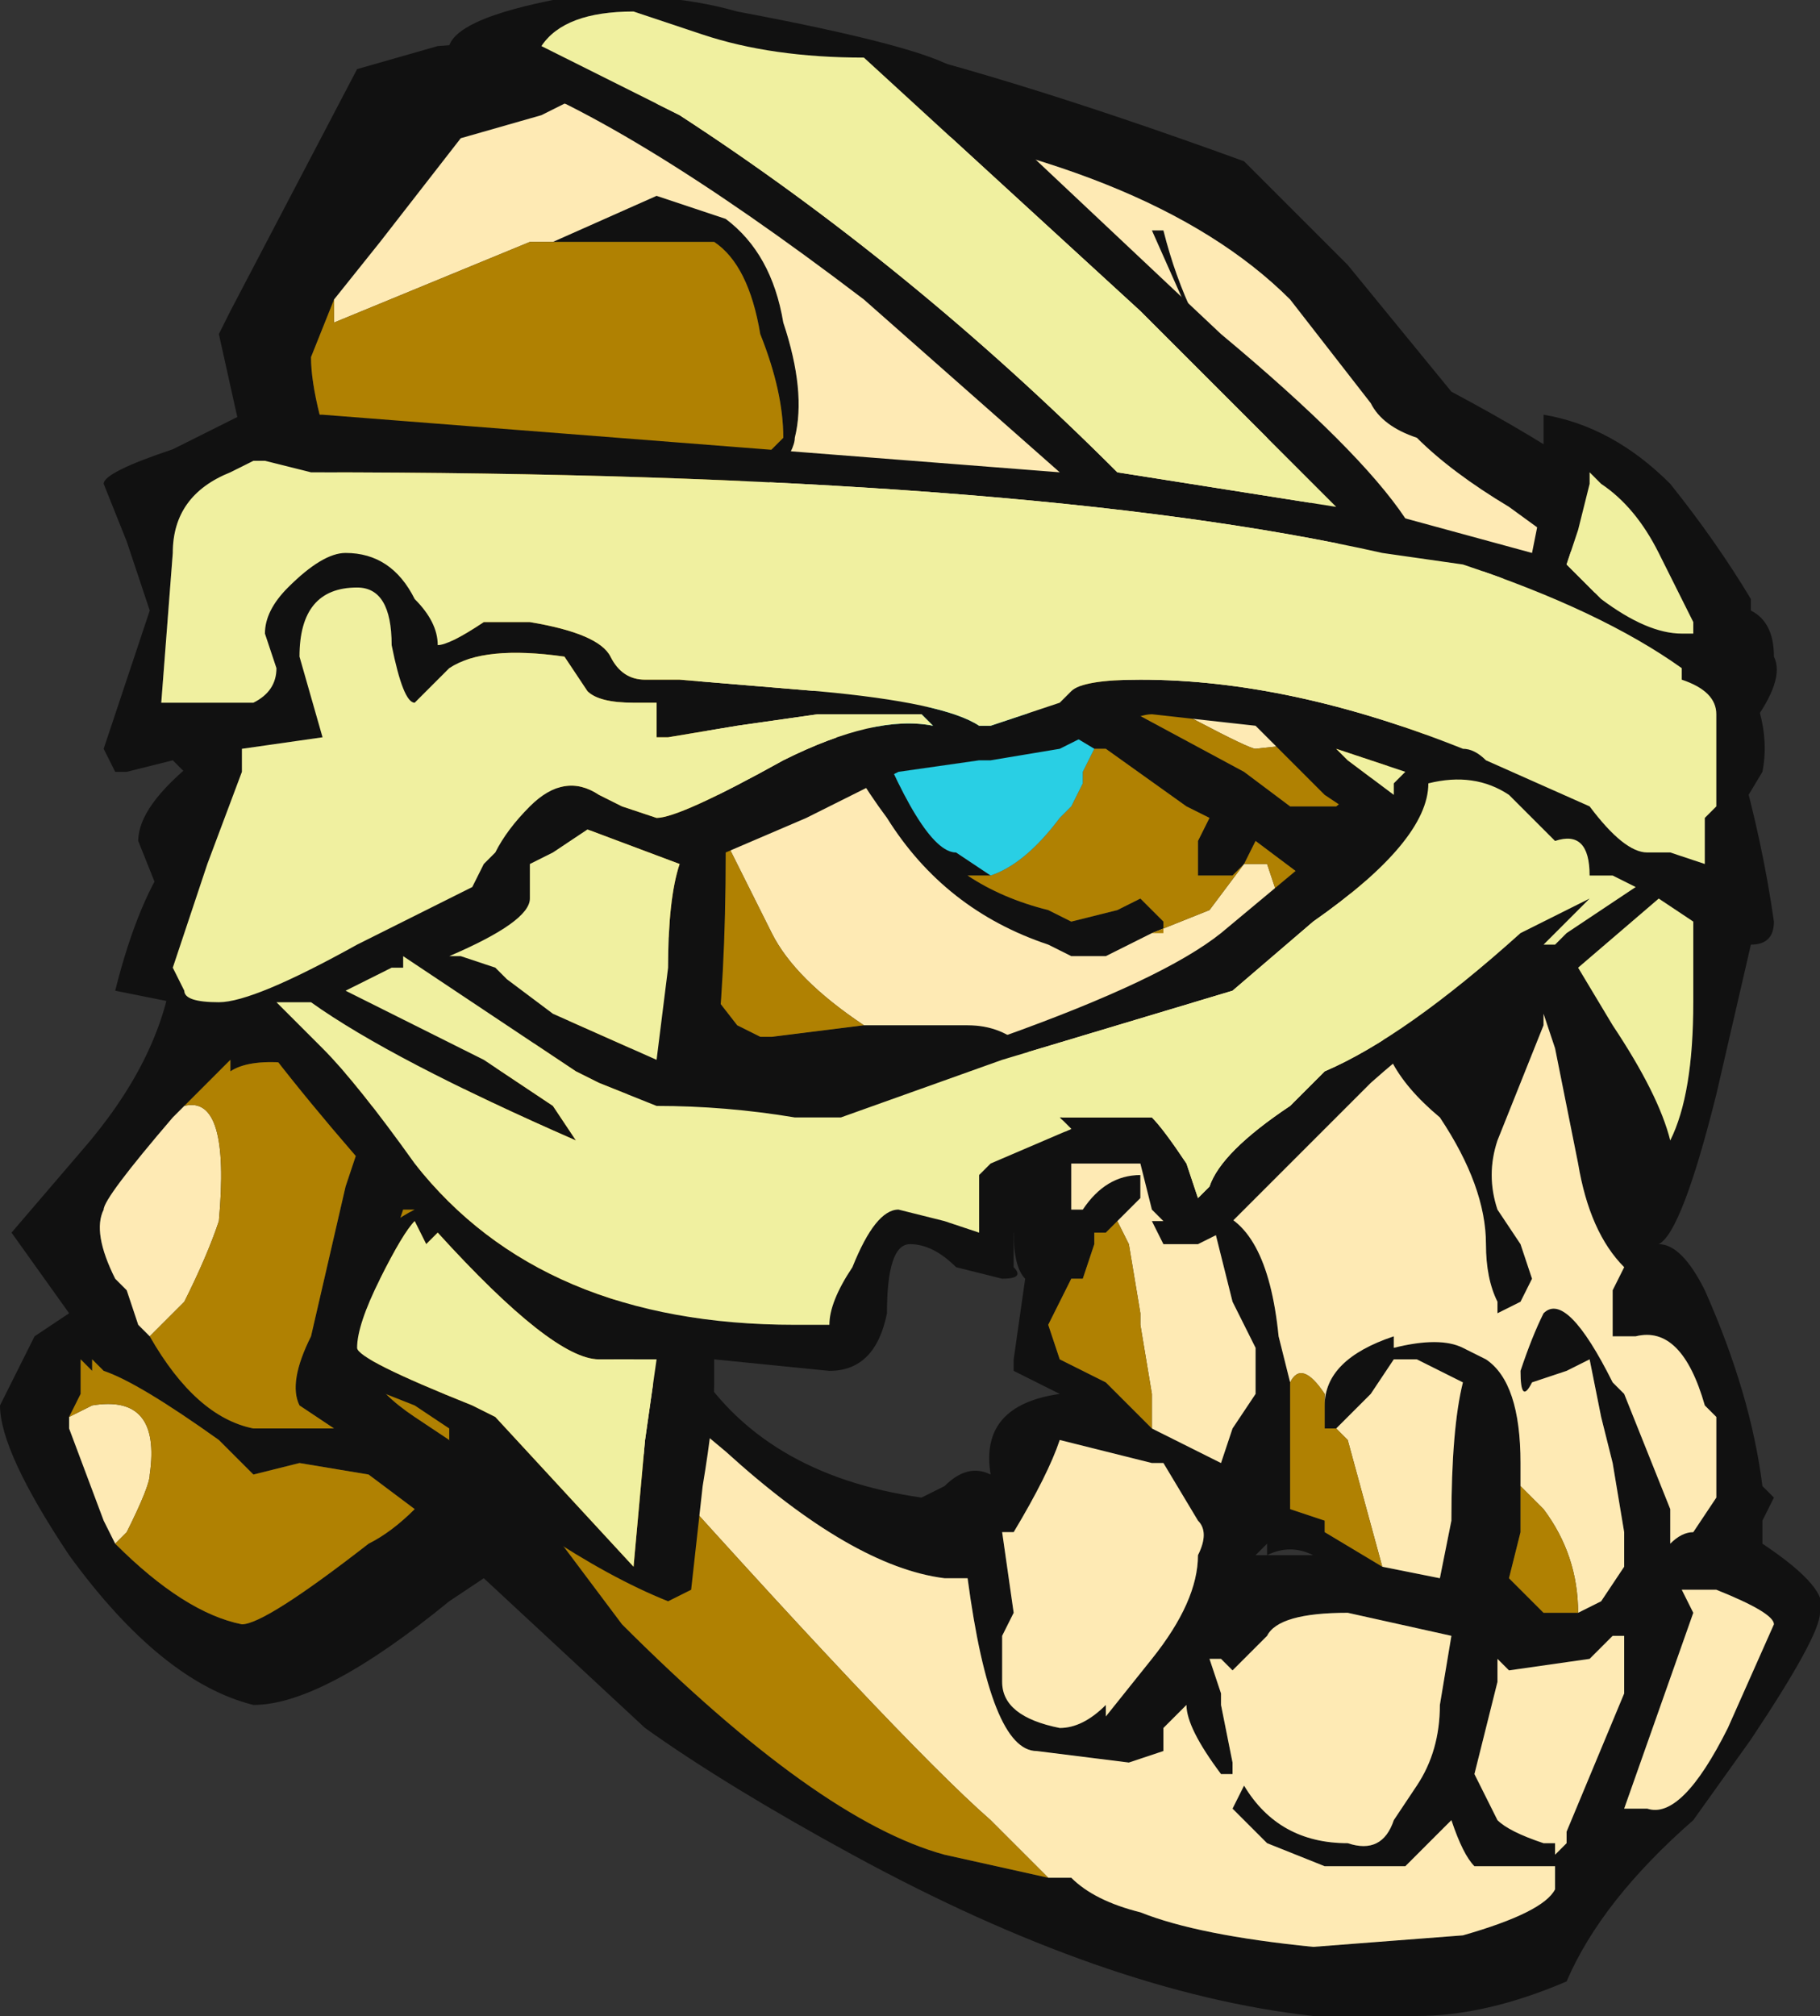 <?xml version="1.0" encoding="UTF-8" standalone="no"?>
<svg xmlns:ffdec="https://www.free-decompiler.com/flash" xmlns:xlink="http://www.w3.org/1999/xlink" ffdec:objectType="frame" height="61.25px" width="55.3px" xmlns="http://www.w3.org/2000/svg">
  <rect width="100%" height="100%" fill="#333333" stroke="none"/>
  <g transform="matrix(1.0, 0.0, 0.0, 1.0, 25.2, 20.65)">
    <use ffdec:characterId="1502" height="8.75" transform="matrix(7.0, 0.0, 0.0, 7.0, -25.2, -20.65)" width="7.9" xlink:href="#shape0"/>
  </g>
  <defs>
    <g id="shape0" transform="matrix(1.0, 0.0, 0.0, 1.0, 3.6, 2.95)">
      <path d="M0.0 -2.8 Q0.7 -2.65 1.8 -2.25 2.0 -2.05 2.25 -1.8 L2.7 -1.25 Q3.45 -0.85 3.7 -0.55 L3.9 -0.15 Q4.1 0.15 4.05 0.4 L3.9 0.65 3.6 2.45 Q3.7 2.45 3.8 2.65 4.0 3.1 4.05 3.5 L4.1 3.55 4.05 3.65 4.05 3.75 Q4.35 3.95 4.3 4.05 4.3 4.15 4.0 4.6 L3.75 4.95 Q3.35 5.3 3.2 5.65 2.85 5.8 2.55 5.8 L2.1 5.8 Q1.2 5.7 0.1 5.1 -0.45 4.8 -0.8 4.55 L-1.5 3.9 -1.65 4.0 Q-2.2 4.45 -2.5 4.45 -2.9 4.35 -3.3 3.8 -3.6 3.35 -3.6 3.15 L-3.45 2.85 -3.3 2.75 -3.55 2.4 -3.25 2.05 Q-2.9 1.65 -2.85 1.25 L-2.9 0.95 -3.0 0.7 Q-3.0 0.55 -2.75 0.35 L-2.55 -1.05 -2.65 -1.5 -2.6 -1.6 -2.05 -2.65 -1.7 -2.75 -0.4 -2.85 -0.35 -2.85 0.0 -2.8 M-0.05 0.1 L-0.25 -0.45 -0.15 -0.45 1.15 0.05 1.8 0.4 2.0 0.55 2.2 0.55 2.7 0.15 1.6 -1.5 1.4 -1.95 1.45 -1.95 Q1.65 -1.15 2.4 -0.75 2.8 -0.55 2.85 -0.45 L3.5 -0.35 2.95 -0.75 Q2.7 -0.9 2.55 -1.05 2.4 -1.1 2.35 -1.2 L2.0 -1.65 Q1.4 -2.25 0.0 -2.45 L-0.4 -2.5 -1.15 -2.5 -1.25 -2.45 -1.6 -2.35 -1.95 -1.9 -2.15 -1.65 -2.25 -1.4 Q-2.25 -1.2 -2.1 -0.8 L-0.75 1.05 -0.4 1.5 -0.3 1.55 -0.25 1.55 0.15 1.5 0.6 1.5 Q0.75 1.5 0.85 1.6 L1.0 1.85 1.05 2.1 1.05 2.3 1.1 2.3 Q1.2 2.15 1.35 2.15 L1.35 2.25 1.25 2.35 1.2 2.4 1.15 2.4 1.15 2.45 1.1 2.6 1.05 2.6 0.95 2.8 1.0 2.95 1.2 3.05 1.4 3.25 Q1.6 3.35 1.7 3.4 L1.75 3.25 1.85 3.1 1.85 2.9 1.75 2.7 1.65 2.3 Q1.9 2.35 1.95 2.85 L2.0 3.05 2.0 3.6 2.15 3.65 2.15 3.7 2.4 3.85 2.65 3.9 2.7 3.65 Q2.7 3.25 2.75 3.05 L2.55 2.95 2.45 2.95 2.35 3.1 2.2 3.25 2.15 3.25 2.15 3.15 Q2.15 2.95 2.45 2.85 L2.45 2.9 Q2.65 2.85 2.75 2.9 L2.85 2.95 Q3.0 3.05 3.0 3.4 L3.0 3.5 3.0 3.7 2.95 3.9 3.1 4.05 3.25 4.05 3.35 4.0 3.45 3.85 3.45 3.7 3.4 3.4 3.35 3.2 3.3 2.95 3.2 3.0 3.05 3.05 Q3.0 3.15 3.0 3.0 3.05 2.85 3.1 2.75 3.2 2.65 3.4 3.05 L3.45 3.1 3.65 3.6 3.65 3.75 Q3.7 3.7 3.75 3.7 L3.85 3.55 3.85 3.2 3.8 3.15 Q3.7 2.8 3.5 2.85 L3.4 2.85 Q3.4 2.8 3.4 2.75 L3.4 2.65 3.45 2.55 Q3.3 2.4 3.25 2.1 L3.15 1.6 3.1 1.45 3.1 1.5 2.9 2.0 Q2.85 2.15 2.9 2.3 L3.0 2.45 3.05 2.6 3.0 2.7 2.9 2.75 2.9 2.7 Q2.85 2.6 2.85 2.45 2.85 2.2 2.65 1.9 2.35 1.65 2.4 1.4 L2.6 0.9 2.05 0.85 1.85 0.7 1.8 0.8 1.75 0.85 1.6 0.85 1.6 0.7 1.65 0.6 1.55 0.55 1.2 0.3 1.15 0.3 0.9 0.15 0.15 0.1 Q0.4 0.75 0.55 0.75 L0.7 0.85 0.6 0.85 Q0.75 0.95 0.95 1.0 L1.05 1.05 1.25 1.0 1.35 0.95 1.45 1.05 1.45 1.1 1.4 1.1 1.2 1.2 1.05 1.2 0.95 1.15 Q0.5 1.0 0.25 0.6 0.1 0.4 -0.05 0.1 M-0.65 -0.45 L-0.6 -0.65 Q-0.25 -1.0 -0.2 -1.05 -0.2 -1.25 -0.3 -1.5 -0.35 -1.8 -0.5 -1.9 L-1.3 -1.9 -1.2 -1.9 -0.75 -2.1 -0.45 -2.0 Q-0.25 -1.85 -0.2 -1.55 -0.1 -1.25 -0.15 -1.05 -0.15 -0.95 -0.45 -0.65 L-0.65 -0.45 M-2.7 0.95 L-2.35 0.1 -2.7 0.95 M-0.85 1.3 L-1.7 1.85 -1.95 2.6 -2.0 3.0 Q-1.95 3.1 -1.8 3.2 L-1.65 3.3 -1.2 3.7 -0.9 4.1 Q-0.05 4.95 0.5 5.1 L0.95 5.2 1.05 5.2 Q1.15 5.3 1.35 5.35 1.6 5.45 2.1 5.5 L2.75 5.45 Q3.1 5.35 3.15 5.25 L3.15 5.15 2.8 5.15 Q2.75 5.1 2.7 4.95 L2.5 5.15 2.15 5.15 1.9 5.05 1.75 4.9 1.8 4.8 Q1.75 4.8 1.8 4.8 1.95 5.05 2.25 5.05 2.4 5.1 2.45 4.95 L2.55 4.8 Q2.65 4.65 2.65 4.45 L2.7 4.15 2.25 4.05 Q1.95 4.05 1.9 4.15 L1.75 4.3 1.7 4.25 1.65 4.25 1.7 4.4 1.7 4.45 1.75 4.7 1.75 4.75 1.7 4.75 Q1.55 4.55 1.55 4.45 L1.45 4.55 1.45 4.65 1.3 4.7 0.9 4.65 Q0.7 4.65 0.6 3.9 L0.5 3.9 Q0.1 3.85 -0.45 3.35 -1.0 2.9 -0.95 2.65 L-0.85 1.3 M-2.95 2.85 Q-2.75 3.2 -2.5 3.25 L-2.15 3.25 -2.3 3.15 Q-2.35 3.05 -2.25 2.85 L-2.1 2.2 -1.95 1.75 Q-2.45 1.6 -2.6 1.7 L-2.6 1.65 -2.8 1.85 -2.85 1.9 Q-3.15 2.25 -3.15 2.3 -3.2 2.4 -3.1 2.6 L-3.05 2.65 -3.0 2.8 -2.95 2.85 M-3.15 3.65 L-3.1 3.75 Q-2.8 4.05 -2.55 4.1 -2.45 4.1 -2.0 3.75 -1.9 3.7 -1.8 3.6 L-2.0 3.45 -2.3 3.4 -2.5 3.45 -2.65 3.3 Q-3.0 3.05 -3.15 3.0 L-3.2 2.95 -3.2 3.0 -3.25 2.95 -3.25 3.1 -3.3 3.2 -3.3 3.25 -3.15 3.65 M-0.7 2.15 L-0.6 2.95 Q-0.3 3.45 0.4 3.55 L0.5 3.5 Q0.6 3.4 0.7 3.45 0.65 3.15 1.0 3.1 L0.8 3.0 0.8 2.95 0.85 2.6 Q0.8 2.55 0.8 2.4 L-0.7 2.15 M3.3 1.05 L3.15 1.15 3.3 1.05 M1.4 3.4 L1.0 3.3 Q0.95 3.45 0.8 3.7 L0.75 3.7 0.8 4.05 0.75 4.15 0.75 4.35 Q0.75 4.5 1.0 4.55 1.1 4.55 1.2 4.45 L1.2 4.5 1.4 4.25 Q1.6 4.0 1.6 3.8 1.65 3.7 1.6 3.65 L1.45 3.4 1.4 3.4 M1.85 3.8 L2.1 3.8 Q2.0 3.75 1.9 3.8 L1.9 3.75 1.85 3.8 M3.7 3.95 L3.75 4.05 3.45 4.9 3.55 4.9 Q3.7 4.95 3.9 4.55 L4.1 4.1 Q4.1 4.05 3.85 3.95 L3.7 3.95 M2.9 4.25 L2.9 4.35 2.8 4.75 2.9 4.95 Q2.95 5.0 3.1 5.05 L3.15 5.05 3.15 5.1 3.2 5.05 3.2 5.0 3.45 4.4 3.45 4.15 3.4 4.15 3.3 4.25 2.95 4.3 2.9 4.25" fill="#111111" fill-rule="evenodd" stroke="none"/>
      <path d="M-0.35 -2.85 L0.0 -2.8 -0.35 -2.85 M-0.25 -0.45 L-0.05 0.1 Q0.1 0.4 0.25 0.6 0.5 1.0 0.95 1.15 L1.05 1.2 1.2 1.2 1.4 1.1 1.65 1.0 1.8 0.8 1.9 0.8 1.95 0.95 2.6 0.9 2.4 1.4 Q2.35 1.65 2.65 1.9 2.85 2.2 2.85 2.45 2.85 2.6 2.9 2.7 L2.9 2.75 3.0 2.7 3.05 2.6 3.0 2.45 2.9 2.3 Q2.85 2.15 2.9 2.0 L3.1 1.5 3.1 1.45 3.15 1.6 3.25 2.1 Q3.3 2.4 3.45 2.55 L3.4 2.65 3.4 2.75 Q3.4 2.8 3.4 2.85 L3.5 2.85 Q3.7 2.8 3.8 3.15 L3.85 3.2 3.85 3.55 3.75 3.7 Q3.7 3.7 3.65 3.75 L3.65 3.6 3.45 3.1 3.4 3.05 Q3.2 2.65 3.1 2.75 3.05 2.85 3.0 3.0 3.0 3.15 3.05 3.05 L3.2 3.0 3.3 2.95 3.35 3.2 3.4 3.4 3.45 3.7 3.45 3.85 3.35 4.0 3.25 4.05 Q3.25 3.8 3.1 3.6 L3.0 3.5 3.0 3.4 Q3.0 3.05 2.85 2.95 L2.75 2.9 Q2.65 2.85 2.45 2.9 L2.45 2.85 Q2.15 2.95 2.15 3.15 L2.15 3.1 Q2.05 2.95 2.0 3.05 L1.95 2.85 Q1.9 2.35 1.65 2.3 L1.75 2.7 1.85 2.9 1.85 3.1 1.75 3.25 1.7 3.4 Q1.6 3.35 1.4 3.25 L1.4 3.1 1.35 2.8 1.35 2.75 1.3 2.45 1.25 2.35 1.35 2.25 1.35 2.15 Q1.2 2.15 1.1 2.3 L1.05 2.3 1.05 2.1 1.0 1.85 0.85 1.6 Q0.75 1.5 0.6 1.5 L0.15 1.5 Q-0.15 1.3 -0.25 1.1 L-0.45 0.7 -0.65 -0.45 -0.45 -0.65 Q-0.15 -0.95 -0.15 -1.05 -0.1 -1.25 -0.2 -1.55 -0.25 -1.85 -0.45 -2.0 L-0.75 -2.1 -1.2 -1.9 -1.3 -1.9 -2.15 -1.55 Q-2.15 -1.5 -2.15 -1.6 L-2.15 -1.65 -1.95 -1.9 -1.6 -2.35 -1.25 -2.45 -1.15 -2.5 -0.4 -2.5 0.0 -2.45 Q1.4 -2.25 2.0 -1.65 L2.35 -1.2 Q2.4 -1.1 2.55 -1.05 2.7 -0.9 2.95 -0.75 L3.5 -0.35 2.85 -0.45 Q2.8 -0.55 2.4 -0.75 1.65 -1.15 1.45 -1.95 L1.4 -1.95 1.6 -1.5 2.7 0.15 2.3 0.25 1.85 0.3 Q1.8 0.3 0.9 -0.2 L-0.15 -0.45 -0.25 -0.45 M2.2 3.25 L2.35 3.1 2.45 2.95 2.55 2.95 2.75 3.05 Q2.7 3.25 2.7 3.65 L2.65 3.9 2.4 3.85 2.25 3.3 2.2 3.25 M-2.7 0.95 L-2.35 0.1 -2.7 0.95 M0.95 5.2 L0.7 4.95 Q0.3 4.6 -0.95 3.2 L-0.85 1.3 -0.95 2.65 Q-1.0 2.9 -0.45 3.35 0.1 3.85 0.5 3.9 L0.6 3.9 Q0.7 4.65 0.9 4.65 L1.3 4.7 1.45 4.65 1.45 4.55 1.55 4.45 Q1.55 4.55 1.7 4.75 L1.75 4.75 1.75 4.7 1.7 4.45 1.7 4.4 1.65 4.25 1.7 4.25 1.75 4.3 1.9 4.15 Q1.95 4.05 2.25 4.05 L2.7 4.15 2.65 4.45 Q2.65 4.65 2.55 4.8 L2.45 4.95 Q2.4 5.1 2.25 5.05 1.95 5.05 1.8 4.8 1.75 4.8 1.8 4.8 L1.75 4.9 1.9 5.05 2.15 5.15 2.5 5.15 2.7 4.95 Q2.75 5.1 2.8 5.15 L3.15 5.15 3.15 5.25 Q3.1 5.35 2.75 5.45 L2.1 5.5 Q1.6 5.45 1.35 5.35 1.15 5.3 1.05 5.2 L0.95 5.2 M-2.8 1.85 Q-2.6 1.8 -2.65 2.35 -2.7 2.5 -2.8 2.7 L-2.95 2.85 -3.0 2.8 -3.05 2.65 -3.1 2.6 Q-3.2 2.4 -3.15 2.3 -3.15 2.25 -2.85 1.9 L-2.8 1.85 M-3.15 3.65 L-3.3 3.25 -3.3 3.2 -3.2 3.15 Q-2.9 3.1 -2.95 3.45 -2.95 3.5 -3.05 3.7 L-3.1 3.75 -3.15 3.65 M1.4 3.4 L1.45 3.4 1.6 3.65 Q1.65 3.7 1.6 3.8 1.6 4.0 1.4 4.25 L1.2 4.5 1.2 4.45 Q1.1 4.55 1.0 4.55 0.75 4.5 0.75 4.35 L0.75 4.15 0.8 4.05 0.75 3.7 0.8 3.7 Q0.95 3.45 1.0 3.3 L1.4 3.4 M3.7 3.95 L3.85 3.95 Q4.1 4.05 4.1 4.1 L3.9 4.55 Q3.7 4.95 3.55 4.9 L3.45 4.9 3.75 4.05 3.7 3.95 M2.9 4.25 L2.95 4.3 3.3 4.25 3.4 4.15 3.45 4.15 3.45 4.4 3.2 5.0 3.2 5.05 3.15 5.1 3.15 5.05 3.1 5.05 Q2.95 5.0 2.9 4.95 L2.8 4.75 2.9 4.35 2.9 4.25" fill="#feeab4" fill-rule="evenodd" stroke="none"/>
      <path d="M-0.25 -0.45 L-0.05 0.1 -0.25 -0.45 M1.4 1.1 L1.45 1.1 1.45 1.05 1.35 0.95 1.25 1.0 1.05 1.05 0.95 1.0 Q0.75 0.95 0.6 0.85 L0.7 0.85 Q0.85 0.8 1.0 0.6 L1.05 0.55 1.1 0.45 1.1 0.4 1.15 0.3 1.2 0.3 1.55 0.55 1.65 0.6 1.6 0.7 1.6 0.85 1.75 0.85 1.8 0.8 1.85 0.7 2.05 0.85 2.6 0.9 1.95 0.95 1.9 0.8 1.8 0.8 1.65 1.0 1.4 1.1 M3.25 4.05 L3.1 4.05 2.95 3.9 3.0 3.7 3.0 3.5 3.1 3.6 Q3.25 3.8 3.25 4.05 M2.15 3.15 L2.15 3.25 2.2 3.25 2.25 3.3 2.4 3.85 2.15 3.7 2.15 3.65 2.0 3.6 2.0 3.05 Q2.05 2.95 2.15 3.1 L2.15 3.15 M1.4 3.25 L1.2 3.05 1.0 2.95 0.95 2.8 1.05 2.6 1.1 2.6 1.15 2.45 1.15 2.4 1.2 2.4 1.25 2.35 1.3 2.45 1.35 2.75 1.35 2.8 1.4 3.1 1.4 3.25 M1.1 2.3 L1.05 2.3 1.1 2.3 M0.15 1.5 L-0.25 1.55 -0.3 1.55 -0.4 1.5 -0.75 1.05 -2.1 -0.8 Q-2.25 -1.2 -2.25 -1.4 L-2.15 -1.65 -2.15 -1.6 Q-2.15 -1.5 -2.15 -1.55 L-1.3 -1.9 -0.5 -1.9 Q-0.35 -1.8 -0.3 -1.5 -0.2 -1.25 -0.2 -1.05 -0.25 -1.0 -0.6 -0.65 L-0.65 -0.45 -0.45 0.7 -0.25 1.1 Q-0.15 1.3 0.15 1.5 M2.7 0.15 L2.2 0.55 2.0 0.55 1.8 0.4 1.15 0.05 -0.15 -0.45 0.9 -0.2 Q1.8 0.3 1.85 0.3 L2.3 0.25 2.7 0.15 M-2.35 0.1 L-2.7 0.95 -2.35 0.1 M-0.85 1.3 L-0.95 3.2 Q0.3 4.6 0.7 4.95 L0.95 5.2 0.5 5.1 Q-0.05 4.95 -0.9 4.1 L-1.2 3.7 -1.65 3.3 -1.8 3.2 Q-1.95 3.1 -2.0 3.0 L-1.95 2.6 -1.7 1.85 -0.85 1.3 M-2.8 1.85 L-2.6 1.65 -2.6 1.7 Q-2.45 1.6 -1.95 1.75 L-2.1 2.2 -2.25 2.85 Q-2.35 3.05 -2.3 3.15 L-2.15 3.25 -2.5 3.25 Q-2.75 3.2 -2.95 2.85 L-2.8 2.7 Q-2.7 2.5 -2.65 2.35 -2.6 1.8 -2.8 1.85 M-3.3 3.2 L-3.25 3.1 -3.25 2.95 -3.2 3.0 -3.2 2.95 -3.15 3.0 Q-3.0 3.05 -2.65 3.3 L-2.5 3.45 -2.3 3.4 -2.0 3.45 -1.8 3.6 Q-1.9 3.7 -2.0 3.75 -2.45 4.1 -2.55 4.1 -2.8 4.05 -3.1 3.75 L-3.15 3.65 -3.1 3.75 -3.05 3.7 Q-2.95 3.5 -2.95 3.45 -2.9 3.1 -3.2 3.15 L-3.3 3.2 M3.3 1.05 L3.15 1.15 3.3 1.05" fill="#b08102" fill-rule="evenodd" stroke="none"/>
      <path d="M0.7 0.85 L0.55 0.75 Q0.4 0.75 0.15 0.1 L0.9 0.15 1.15 0.3 1.1 0.4 1.1 0.45 1.05 0.55 1.0 0.6 Q0.85 0.8 0.7 0.85 M3.15 1.15 L3.3 1.05 3.15 1.15" fill="#29cfe4" fill-rule="evenodd" stroke="none"/>
      <path d="M1.7 -1.5 Q2.3 -1.0 2.5 -0.7 L3.05 -0.55 3.1 -0.8 3.1 -1.15 Q3.4 -1.1 3.65 -0.85 3.85 -0.6 4.0 -0.35 L4.0 -0.3 Q4.1 -0.25 4.1 -0.1 4.15 0.0 4.0 0.2 L3.95 0.35 Q4.05 0.7 4.1 1.05 4.1 1.15 4.0 1.15 L3.85 1.8 Q3.7 2.4 3.6 2.45 L3.3 1.95 3.35 1.9 3.25 1.7 Q3.25 0.95 2.35 1.75 L1.7 2.4 1.6 2.45 1.45 2.45 1.4 2.35 1.45 2.35 1.4 2.3 1.35 2.1 1.0 2.1 Q0.8 2.15 0.8 2.3 L0.8 2.55 Q0.85 2.6 0.75 2.6 L0.55 2.55 Q0.45 2.45 0.35 2.45 0.25 2.45 0.25 2.75 0.2 3.0 0.0 3.0 L-0.5 2.95 -0.5 3.05 Q-0.5 3.2 -0.55 3.5 L-0.6 3.95 -0.7 4.0 Q-0.95 3.9 -1.25 3.7 -1.55 3.5 -1.65 3.3 L-1.65 3.25 -1.8 3.15 Q-2.05 3.05 -2.2 3.0 -2.25 3.05 -2.25 2.95 -2.25 2.85 -2.15 2.65 -2.0 2.4 -1.8 2.3 L-1.85 2.3 Q-2.3 1.8 -2.55 1.45 L-2.65 1.45 -2.85 1.4 -3.1 1.35 Q-3.0 0.95 -2.85 0.75 -2.8 0.65 -2.8 0.4 L-2.85 0.35 -3.05 0.4 -3.1 0.4 -3.15 0.3 -2.95 -0.3 -3.05 -0.6 -3.15 -0.85 Q-3.15 -0.9 -2.85 -1.0 L-2.55 -1.15 -2.2 -1.15 1.0 -0.9 0.15 -1.65 Q-0.9 -2.45 -1.5 -2.65 L-1.65 -2.65 -1.65 -2.7 Q-1.7 -2.85 -1.2 -2.95 -0.75 -3.0 -0.4 -2.9 0.4 -2.75 0.55 -2.65 L0.85 -2.3 1.7 -1.5 M0.15 -2.7 Q-0.25 -2.7 -0.55 -2.8 L-0.85 -2.9 Q-1.15 -2.9 -1.25 -2.75 -1.05 -2.65 -0.65 -2.45 0.35 -1.8 1.25 -0.9 L2.2 -0.75 1.35 -1.6 0.15 -2.7 M2.4 -0.55 Q0.85 -0.9 -2.25 -0.9 L-2.45 -0.95 -2.5 -0.95 -2.6 -0.9 Q-2.85 -0.8 -2.85 -0.55 L-2.9 0.1 -2.5 0.1 Q-2.4 0.05 -2.4 -0.05 L-2.45 -0.2 Q-2.45 -0.3 -2.35 -0.4 -2.2 -0.55 -2.1 -0.55 -1.9 -0.55 -1.8 -0.35 -1.7 -0.25 -1.7 -0.15 -1.65 -0.15 -1.5 -0.25 L-1.3 -0.25 Q-1.0 -0.2 -0.95 -0.1 -0.9 0.0 -0.8 0.0 L-0.65 0.0 -0.05 0.05 Q0.5 0.1 0.65 0.2 L0.7 0.2 1.0 0.1 1.05 0.05 Q1.1 0.0 1.35 0.0 2.0 0.0 2.75 0.3 2.8 0.3 2.85 0.35 L3.3 0.55 Q3.45 0.75 3.55 0.75 L3.65 0.75 3.8 0.8 3.8 0.6 3.85 0.55 3.85 0.15 Q3.85 0.05 3.7 0.0 L3.7 -0.05 Q3.35 -0.3 2.75 -0.5 L2.4 -0.55 M3.15 0.7 L2.95 0.5 Q2.8 0.4 2.6 0.45 2.6 0.7 2.1 1.05 L1.75 1.35 0.75 1.65 0.05 1.9 -0.15 1.9 Q-0.45 1.85 -0.75 1.85 L-1.0 1.75 -1.1 1.7 -1.85 1.2 -1.85 1.25 -1.9 1.25 -2.1 1.35 Q-1.9 1.45 -1.5 1.65 L-1.2 1.85 -1.1 2.0 Q-1.9 1.65 -2.25 1.4 L-2.4 1.4 -2.2 1.6 Q-2.05 1.75 -1.8 2.1 -1.25 2.8 -0.15 2.8 L0.0 2.8 Q0.0 2.7 0.1 2.55 0.2 2.3 0.3 2.3 L0.5 2.35 0.65 2.4 Q0.65 2.2 0.65 2.15 L0.7 2.1 1.05 1.95 1.0 1.9 1.4 1.9 Q1.45 1.95 1.55 2.1 L1.6 2.25 1.65 2.2 Q1.7 2.05 2.0 1.85 L2.15 1.7 Q2.5 1.55 3.0 1.1 L3.3 0.95 3.1 1.15 3.15 1.15 3.2 1.1 3.5 0.9 3.4 0.85 3.3 0.85 Q3.3 0.65 3.15 0.7 M3.3 -0.9 L3.3 -0.85 3.25 -0.65 3.2 -0.5 3.35 -0.35 Q3.55 -0.2 3.7 -0.2 L3.75 -0.2 3.75 -0.25 3.6 -0.55 Q3.5 -0.75 3.35 -0.85 L3.3 -0.9 M3.25 1.25 L3.4 1.5 Q3.6 1.8 3.65 2.0 3.75 1.8 3.75 1.4 L3.75 1.05 3.6 0.95 3.25 1.25 M2.5 0.4 L2.2 0.3 2.25 0.35 2.45 0.5 2.45 0.45 2.5 0.4 M1.85 0.2 L1.4 0.15 Q1.35 0.15 1.25 0.2 L1.1 0.25 1.0 0.3 0.7 0.35 0.65 0.35 0.3 0.4 -0.1 0.6 -0.45 0.75 Q-0.45 1.3 -0.5 1.7 L-0.2 1.8 0.3 1.75 0.75 1.55 Q1.45 1.3 1.7 1.1 L2.3 0.6 2.15 0.5 1.85 0.2 M0.4 0.15 L-0.05 0.15 -0.4 0.2 -0.7 0.25 -0.75 0.25 -0.75 0.1 -0.85 0.1 Q-1.0 0.1 -1.05 0.05 L-1.15 -0.1 Q-1.5 -0.15 -1.65 -0.05 L-1.8 0.1 Q-1.85 0.1 -1.9 -0.15 -1.9 -0.4 -2.05 -0.4 -2.3 -0.4 -2.3 -0.1 L-2.2 0.25 -2.55 0.3 -2.55 0.4 -2.7 0.8 -2.85 1.25 -2.8 1.35 Q-2.8 1.4 -2.65 1.4 -2.5 1.4 -2.05 1.15 L-1.55 0.9 -1.5 0.8 -1.45 0.75 Q-1.4 0.65 -1.3 0.55 -1.15 0.4 -1.0 0.5 L-0.9 0.55 -0.75 0.6 Q-0.65 0.6 -0.2 0.35 0.2 0.15 0.45 0.2 L0.4 0.15 M0.6 0.2 L0.6 0.2 M-1.3 0.8 L-1.3 0.95 Q-1.3 1.05 -1.65 1.2 L-1.6 1.2 -1.45 1.25 -1.4 1.3 -1.2 1.45 -0.75 1.65 -0.7 1.25 Q-0.7 0.95 -0.65 0.8 L-1.05 0.65 -1.2 0.75 -1.3 0.8 M-1.75 2.45 L-1.8 2.35 Q-1.85 2.4 -1.95 2.6 -2.05 2.8 -2.05 2.9 -2.05 2.95 -1.55 3.15 L-1.45 3.2 -0.85 3.85 -0.8 3.3 -0.75 2.95 -1.0 2.95 Q-1.2 2.95 -1.7 2.4 L-1.75 2.45" fill="#111111" fill-rule="evenodd" stroke="none"/>
      <path d="M2.4 -0.55 L2.75 -0.5 Q3.35 -0.3 3.7 -0.05 L3.7 0.0 Q3.85 0.05 3.85 0.15 L3.85 0.55 3.8 0.6 3.8 0.8 3.65 0.75 3.55 0.75 Q3.45 0.75 3.3 0.55 L2.85 0.35 Q2.8 0.3 2.75 0.3 2.0 0.0 1.35 0.0 1.1 0.0 1.05 0.05 L1.0 0.1 0.7 0.2 0.65 0.2 Q0.5 0.1 -0.05 0.05 L-0.65 0.0 -0.8 0.0 Q-0.9 0.0 -0.95 -0.1 -1.0 -0.2 -1.3 -0.25 L-1.5 -0.25 Q-1.65 -0.15 -1.7 -0.15 -1.7 -0.25 -1.8 -0.35 -1.9 -0.55 -2.1 -0.55 -2.2 -0.55 -2.35 -0.4 -2.45 -0.3 -2.45 -0.2 L-2.4 -0.05 Q-2.4 0.05 -2.5 0.1 L-2.9 0.1 -2.85 -0.55 Q-2.85 -0.8 -2.6 -0.9 L-2.5 -0.95 -2.45 -0.95 -2.25 -0.9 Q0.85 -0.9 2.4 -0.55 M0.15 -2.7 L1.35 -1.6 2.2 -0.75 1.25 -0.9 Q0.35 -1.8 -0.65 -2.45 -1.05 -2.65 -1.25 -2.75 -1.15 -2.9 -0.85 -2.9 L-0.55 -2.8 Q-0.25 -2.7 0.15 -2.7 M3.3 -0.9 L3.35 -0.85 Q3.5 -0.75 3.6 -0.55 L3.75 -0.25 3.75 -0.2 3.7 -0.2 Q3.55 -0.2 3.35 -0.35 L3.2 -0.5 3.25 -0.65 3.3 -0.85 3.3 -0.9 M3.15 0.7 Q3.3 0.65 3.3 0.85 L3.4 0.85 3.5 0.9 3.2 1.1 3.15 1.15 3.1 1.15 3.3 0.95 3.0 1.1 Q2.5 1.55 2.15 1.7 L2.0 1.85 Q1.7 2.05 1.65 2.2 L1.6 2.25 1.55 2.1 Q1.45 1.95 1.4 1.9 L1.0 1.9 1.05 1.95 0.7 2.1 0.65 2.15 Q0.65 2.2 0.65 2.4 L0.5 2.35 0.3 2.3 Q0.2 2.3 0.1 2.55 0.0 2.7 0.0 2.8 L-0.15 2.8 Q-1.25 2.8 -1.8 2.1 -2.05 1.75 -2.2 1.6 L-2.4 1.4 -2.25 1.4 Q-1.9 1.65 -1.1 2.0 L-1.2 1.85 -1.5 1.65 Q-1.9 1.45 -2.1 1.35 L-1.9 1.25 -1.85 1.25 -1.85 1.2 -1.1 1.7 -1.0 1.75 -0.75 1.85 Q-0.45 1.85 -0.15 1.9 L0.05 1.9 0.75 1.65 1.75 1.35 2.1 1.05 Q2.6 0.7 2.6 0.45 2.8 0.4 2.95 0.5 L3.15 0.7 M2.5 0.4 L2.45 0.45 2.45 0.5 2.25 0.35 2.2 0.3 2.5 0.4 M3.25 1.25 L3.6 0.95 3.75 1.05 3.75 1.4 Q3.75 1.8 3.65 2.0 3.6 1.8 3.4 1.5 L3.25 1.25 M0.4 0.15 L0.45 0.2 Q0.2 0.15 -0.2 0.35 -0.65 0.6 -0.75 0.6 L-0.9 0.55 -1.0 0.5 Q-1.15 0.4 -1.3 0.55 -1.4 0.65 -1.45 0.75 L-1.5 0.8 -1.55 0.9 -2.05 1.15 Q-2.5 1.4 -2.65 1.4 -2.8 1.4 -2.8 1.35 L-2.85 1.25 -2.7 0.8 -2.55 0.4 -2.55 0.3 -2.2 0.25 -2.3 -0.1 Q-2.3 -0.4 -2.05 -0.4 -1.9 -0.4 -1.9 -0.15 -1.85 0.1 -1.8 0.1 L-1.65 -0.05 Q-1.5 -0.15 -1.15 -0.1 L-1.05 0.05 Q-1.0 0.1 -0.85 0.1 L-0.75 0.1 -0.75 0.25 -0.7 0.25 -0.4 0.2 -0.05 0.15 0.4 0.15 M-1.3 0.8 L-1.2 0.75 -1.05 0.65 -0.65 0.8 Q-0.7 0.95 -0.7 1.25 L-0.75 1.65 -1.2 1.45 -1.4 1.3 -1.45 1.25 -1.6 1.2 -1.65 1.2 Q-1.3 1.05 -1.3 0.95 L-1.3 0.8 M-1.75 2.45 L-1.7 2.4 Q-1.2 2.95 -1.0 2.95 L-0.75 2.95 -0.8 3.3 -0.85 3.85 -1.45 3.2 -1.55 3.15 Q-2.05 2.95 -2.05 2.9 -2.05 2.8 -1.95 2.6 -1.85 2.4 -1.8 2.35 L-1.75 2.45" fill="#f0f0a0" fill-rule="evenodd" stroke="none"/>
    </g>
  </defs>
</svg>
